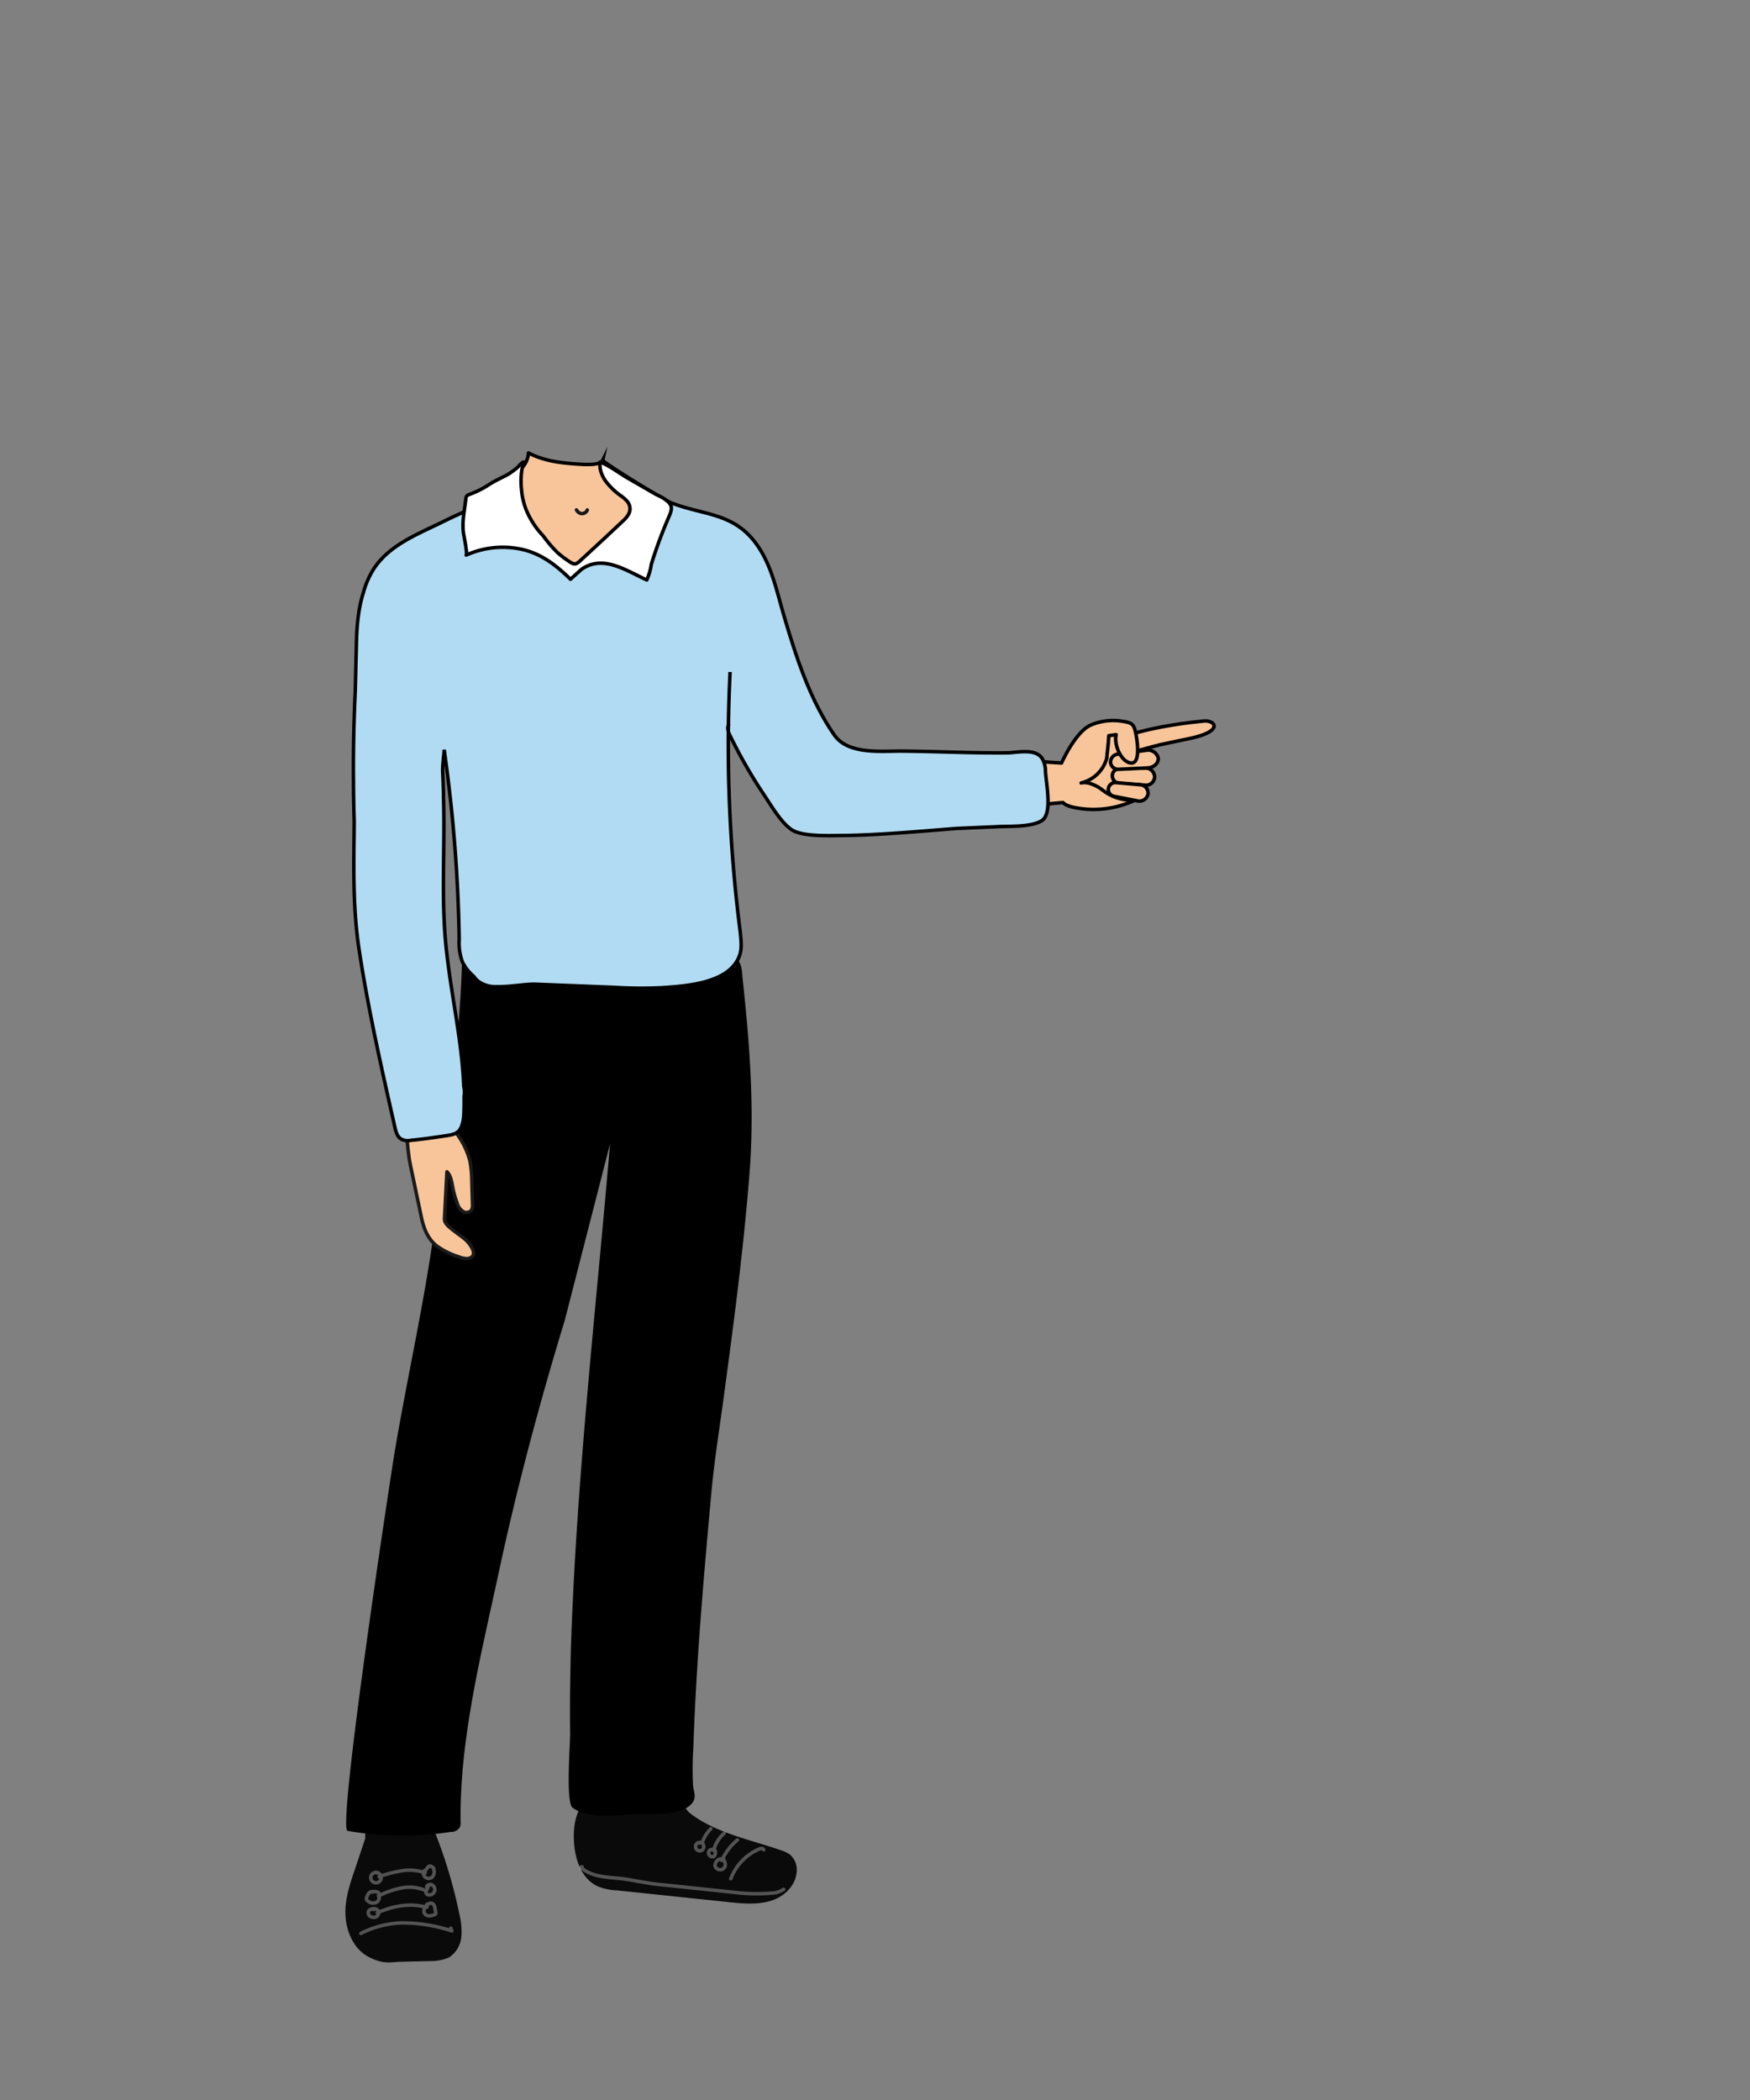 <svg xmlns="http://www.w3.org/2000/svg" viewBox="0 0 500 600"><rect x="0" y="0" width="500" height="600" fill="#808080" stroke="none"/><g opacity="0.92"><path d="M104.9,525.2l-2.8,8.4c-1.5,4.4-3.1,8.9-2.9,13.5s2.3,9.5,6.4,11.6,5.8,1.4,8.8,1.3l8.7-.2a12.1,12.1,0,0,0,5-1,7.4,7.4,0,0,0,3.2-5.3,19.2,19.2,0,0,0-.5-6.3,137.9,137.9,0,0,0-7-23.5c-.6-1.6-1.4-3.2-3.1-3.8a10.5,10.5,0,0,0-3.1-.3,49.2,49.2,0,0,0-7.6.9,9.8,9.8,0,0,0-3.8,1.5A3.1,3.1,0,0,0,104.9,525.2Z" stroke="#000" stroke-linecap="round" stroke-linejoin="round"/></g><g opacity="0.3"><path d="M128.8,550.9l.3.8a45.1,45.1,0,0,0-14.6-2.3,28.4,28.4,0,0,0-11.4,3" fill="none" stroke="#fff" stroke-linecap="round" stroke-linejoin="round"/><path d="M121.5,535.1a13.5,13.5,0,0,0-6.6-.6,35.5,35.5,0,0,0-6.6,1.7" fill="none" stroke="#fff" stroke-linecap="round" stroke-linejoin="round"/><path d="M121.7,540.2a11.6,11.6,0,0,0-6.9-.8,26.6,26.6,0,0,0-6.7,2.3" fill="none" stroke="#fff" stroke-linecap="round" stroke-linejoin="round"/><path d="M121.8,544.8c0-.1.3,0,.2.1h-.4c-4.5-1.3-9.4-.3-13.8,1.6" fill="none" stroke="#fff" stroke-linecap="round" stroke-linejoin="round"/><path d="M107.1,535a1.5,1.5,0,0,1,1,2.8,1.5,1.5,0,0,1-1.9-2.2,1.4,1.4,0,0,1,1.6-.5" fill="none" stroke="#fff" stroke-linecap="round" stroke-linejoin="round"/><path d="M106.1,540.5a3.7,3.7,0,0,1,1.8.1c.1.1.3.1.3.3a.6.6,0,0,1,.1.4,2.3,2.3,0,0,1-.4,2,2.1,2.1,0,0,1-2.7-.1.8.8,0,0,1-.5-.5,1.7,1.7,0,0,1,.1-.7,3.9,3.9,0,0,1,.6-1.1.9.9,0,0,1,1.1-.3" fill="none" stroke="#fff" stroke-linecap="round" stroke-linejoin="round"/><path d="M106.4,545.4a1.4,1.4,0,0,1,1.6.5,1.2,1.2,0,0,1-.3,1.6,1.1,1.1,0,0,1-.7.3,1.7,1.7,0,0,1-1.5-.5,1.2,1.2,0,0,1-.1-1.4,1.1,1.1,0,0,1,1.4-.3" fill="none" stroke="#fff" stroke-linecap="round" stroke-linejoin="round"/><path d="M122,544.1c.5-.2,1.1-.5,1.6-.2s.6.9.7,1.5l.2,1a.9.9,0,0,1-.1.5.5.5,0,0,1-.4.2,4,4,0,0,1-1.5.3,1.6,1.6,0,0,1-1.3-.9,1.4,1.4,0,0,1,0-.9,6.1,6.1,0,0,1,.7-1.4h.3" fill="none" stroke="#fff" stroke-linecap="round" stroke-linejoin="round"/><path d="M121.9,539a1.3,1.3,0,0,1,1.1-.6,1.5,1.5,0,0,1,1.2,1.8,1.6,1.6,0,0,1-1.8,1.2.9.9,0,0,1-.6-.4.8.8,0,0,1,.1-.9l.5-1.2" fill="none" stroke="#fff" stroke-linecap="round" stroke-linejoin="round"/><path d="M121.4,534.4c.7-.3.9-1.7,1.9-1.1s.5.5.6.8a2.2,2.2,0,0,1-.1,1.8,1.5,1.5,0,0,1-2.8-.4c-.1-.3,0-1.2.6-1.1" fill="none" stroke="#fff" stroke-linecap="round" stroke-linejoin="round"/></g><g opacity="0.92"><path d="M222.9,529.1a8.8,8.8,0,0,1,2.4,1.1,5.3,5.3,0,0,1,1.8,4.8c-.4,3.8-3.7,6.7-7.3,7.7s-7.5.7-11.2.3l-32.4-3.4a15.1,15.1,0,0,1-5.2-1.1c-4.4-2-6.2-7.3-6.5-12.2s.6-9.8,4.4-12.5,5.6-2,8.5-2.2,10.3-2.2,13.6-.6,3.4,5.5,5.9,7.5C204.3,524.2,214.3,526.1,222.9,529.1Z" stroke="#000" stroke-linecap="round" stroke-linejoin="round"/></g><g opacity="0.3"><path d="M218.2,528.5c-.2-.5-.9-.4-1.3-.2a15,15,0,0,0-8.1,8.5" fill="none" stroke="#fff" stroke-linecap="round" stroke-linejoin="round"/><path d="M210.7,525.7a16.4,16.4,0,0,0-4.3,5.5c.1.1.3,0,.3-.2" fill="none" stroke="#fff" stroke-linecap="round" stroke-linejoin="round"/><path d="M206.9,523.8a9.7,9.7,0,0,0-3,4.9" fill="none" stroke="#fff" stroke-linecap="round" stroke-linejoin="round"/><path d="M203.1,522.5a10.1,10.1,0,0,0-2.5,4.1s.2,0,.1-.1" fill="none" stroke="#fff" stroke-linecap="round" stroke-linejoin="round"/><path d="M223.9,539.8a6.4,6.4,0,0,1-3.6,1.1,51.7,51.7,0,0,1-6.8.1c-2.1-.1-4.2-.4-6.3-.6l-17.1-1.8a59.7,59.7,0,0,1-6.1-.8c-2.1-.3-4.1-.8-6.1-1-4.1-.5-8.5-.4-11.6-3q-.3-.1-.3-.3c.1-.2.4-.2.3,0" fill="none" stroke="#fff" stroke-linecap="round" stroke-linejoin="round"/><path d="M206.5,531.4h.3a2.5,2.5,0,0,1,.4,1.7,1.5,1.5,0,0,1-2.9,0,2,2,0,0,1,1.5-2c.3,0,.7.1.7.4a.4.4,0,0,1-.5-.2" fill="none" stroke="#fff" stroke-linecap="round" stroke-linejoin="round"/><path d="M203.7,528.4a.4.4,0,0,1,.5.2.7.7,0,0,1,.2.6,1.7,1.7,0,0,1-.4,1.2,1.1,1.1,0,0,1-1.3-1.7,1.6,1.6,0,0,1,1.5-.2" fill="none" stroke="#fff" stroke-linecap="round" stroke-linejoin="round"/><path d="M199.8,526.6c.1-.2.4-.2.6-.2l.4.4a1.5,1.5,0,0,1,.2,1.3,1,1,0,0,1-.4.5,1.2,1.2,0,1,1-.2-2.1" fill="none" stroke="#fff" stroke-linecap="round" stroke-linejoin="round"/></g><path d="M322.3,210.9c.1.3,2.3,17.5,2.3,17.5l-2.9,1.1s-14-5.1-14-5.3l7.7-13.4,3.5-1.8,2.1.3Z" fill="#f8c59a" stroke="#000" stroke-linecap="round" stroke-linejoin="round"/><path d="M317.8,221.6a2.2,2.2,0,0,0,1.9,2.2l7.2.5a2.5,2.5,0,0,0,3-2.3,2.7,2.7,0,0,0-2.8-2.6l-7.3.2A2.1,2.1,0,0,0,317.8,221.6Z" fill="#f8c59a" stroke="#000" stroke-linecap="round" stroke-linejoin="round"/><path d="M317.3,217.9a2.2,2.2,0,0,0,2.4,1.9l8.2-.4c1.8-.1,3.2-1.4,3-2.9a3,3,0,0,0-3.6-2.1l-8.1,1.1A2.3,2.3,0,0,0,317.3,217.9Z" fill="#f8c59a" stroke="#000" stroke-linecap="round" stroke-linejoin="round"/><path d="M321.9,210.2c8.4-2.8,19-3.9,22.1-4.2s5.9,2.9-4.1,5-7.6,1.5-14.5,3.4-5.7-.9-5.7-.9S320.9,210.5,321.9,210.2Z" fill="#f8c59a" stroke="#000" stroke-linecap="round" stroke-linejoin="round"/><path d="M324.3,228.6a27.7,27.7,0,0,1-16.3,2.3c-3.5-.5-4.3-1.6-4.3-1.6l-12.1,1.1.7-13.1,11,.7s4-9.1,8.5-10.9a16.3,16.3,0,0,1,9-1c2.8.4,3.2,1,3.7,3.4s1.4,8.8-1.4,8.5-4.9-5.3-4.2-8.1l-2.1.3c-.1,2.2-.4,4.3-.6,6.5a10,10,0,0,1-7.3,7c2-.5,4.7.9,6.2,2.1A13.6,13.6,0,0,0,324.3,228.6Z" fill="#f8c59a" stroke="#000" stroke-linecap="round" stroke-linejoin="round"/><path d="M316.7,225.2a2,2,0,0,0,1.5,2.3l6.7,1.3a2.5,2.5,0,0,0,3.1-1.9,2.4,2.4,0,0,0-2.3-2.7l-6.9-.6A2,2,0,0,0,316.7,225.2Z" fill="#f8c59a" stroke="#000" stroke-linecap="round" stroke-linejoin="round"/><path d="M161.4,377.1c-7.2,23.6-13.6,47.5-18.8,71.7s-11.3,48.1-11,71.8a2.7,2.7,0,0,1-.3,1.6,2.9,2.9,0,0,1-2.5,1.2,91.3,91.3,0,0,1-29.5-.3c-3-.6,12-99.4,13.5-108.5,3.8-22.5,9-44.8,11.8-67.4s6.7-47.9,7.4-72.2a6.1,6.1,0,0,1,.3-1.3l.9-.6c5-2.6,10.2-1.7,15.6-1.8s13-.2,19.5-.1c12,.3,24,.7,36,.7,2.1,0,4.5.2,6,1.7s1.7,3.4,1.8,5.3c2,18.4,3.5,37,2.1,55.6-1.6,20.8-4.3,41.6-7.1,62.3-1.3,10-3,20.1-3.9,30.2-2.2,24.2-4.3,48.2-5.1,72.4A93.7,93.7,0,0,0,198,510c.2,1.9,1,3.4-.1,5-2.9,3.9-11,3.2-15.2,3.3-5.9.1-14,1.8-19.1-1.8-2-1.4-.7-18.2-.7-21.1-.1-8,0-15.9.2-23.8,1.5-48.1,7.1-96.6,11.2-144.8" fill-rule="evenodd"/><path d="M116.8,330.1c0,.3.1.6.1.8.3,2,.8,4,1.2,6l2.4,11.4c.7,3,1.8,5.7,4.3,7.7a21.7,21.7,0,0,0,6.3,3.1,5.8,5.8,0,0,0,2.6.5c3.4-.7.5-4.4-.8-5.5s-2.3-1.7-3.4-2.6-2.6-1.9-2.5-3.4l.7-13.3c1.1,1.1,1.3,2.7,1.6,4.2a25.2,25.2,0,0,0,1.3,4.7,4.1,4.1,0,0,0,1.5,2.3,1.9,1.9,0,0,0,2.6-.2,3.2,3.2,0,0,0,.3-1.7l-.2-6.7a34.3,34.3,0,0,0-.5-5.6,22.6,22.6,0,0,0-5.2-9.6,4.8,4.8,0,0,0-1.6-1.3,4.5,4.5,0,0,0-2.3-.4c-2.4.1-4.9,0-7.2.9s-1.8,1.3-1.7,3.1A50.7,50.7,0,0,0,116.8,330.1Z" fill="#f8c59a" stroke="#1a1a1a" stroke-linecap="round" stroke-linejoin="round"/><path d="M208.4,206.8c-.8.8-.4,2.2.1,3.2a143.7,143.7,0,0,0,9.2,16.2c2.2,3.2,5.2,8.6,8.4,10.8s11.3,1.7,15.8,1.7c10.5-.2,21-1.2,31.4-2l11.5-.5c3.4-.2,9.7.2,12.8-1.7s1.4-9.9,1.1-14.1a7.2,7.2,0,0,0-1-3.8c-2-2.8-6.9-1.6-9.8-1.5-10,.1-19.9-.4-29.8-.5-6.1-.1-15.8,1.2-19.8-4.7-6.9-10-10.8-22.1-14.2-33.6-2.1-7-3.5-14.5-7.8-20.6-6.5-9.2-14.9-8.4-24.2-11.9-2.5-.9-20.1-11.9-19.9-12.3a4,4,0,0,0,.3,2.6,16.2,16.2,0,0,0,4.6,6.1,12.5,12.5,0,0,1,2.3,2.3c.9,1.1,1.9,2.2,2.9,3.2l5.5,5.3c.2.2-4.5,1.8-5,1.8s-3.4-.4-5.2-.1a7.7,7.7,0,0,0-3.9,2c-2.2,1.8-5.3,6.2-8,6.9s-6.6-4-8.3-5.6a119.6,119.6,0,0,1-10.9-11.6,3.6,3.6,0,0,0-2-1.5h-1.3c-6,1.1-11.4,3.6-16.7,6.2-7.3,3.6-15.6,6.7-20,13.9a24.7,24.7,0,0,0-2.7,6.4c-1.6,5-1.9,10.4-2,15.8l-.3,12.2c-.4,8.7-.6,17.5-.5,26.2,0,3.8.1,7.5.2,11.3-.1,12.4-.5,24.4,1.5,37.1,2.6,16.9,6.4,33.6,10.2,50.4.3,1.2.7,2.5,1.8,3.1a4.2,4.2,0,0,0,2.7.3c3.3-.3,6.6-.8,10-1.3,1.3-.2,2.8-.4,3.7-1.4s1.3-2.8,1.4-4.3.1-3.7.1-5.6a6.8,6.8,0,0,0-.1-2.8c-.5-12.8-3.5-25.7-4.9-38.5-1.7-14.7-.4-29.5-.9-44.2,0-2.2-.1-4.5-.2-6.7s.1-3,.2-4.5a17.9,17.9,0,0,0,.2-2.3,428.7,428.7,0,0,1,4.3,54.2,15.6,15.6,0,0,0,.9,6.4,13.1,13.1,0,0,0,3.3,4.2,5.7,5.7,0,0,0,1.3,1.4,8.2,8.2,0,0,0,4.3,1.5h1.7c3.6,0,7.7-.8,10.3-.7l22.6.9a121.6,121.6,0,0,0,13.5.1c7.3-.5,19.7-1.3,22.3-9.5.6-2,.3-4.2.1-6.4a420,420,0,0,1-2.9-74.3" fill="#b1dbf2" stroke="#000" stroke-miterlimit="10"/><path d="M181.7,143.5a19.6,19.6,0,0,1,4.2,3.9,5.5,5.5,0,0,1,1.2,2.7c.2,1.8-.9,3.4-2.1,4.7a13.9,13.9,0,0,1-6.3,3.7c-2.1.5-4.3.7-6.5,1.2a21.2,21.2,0,0,0-7.4,3.6,3.2,3.2,0,0,1-2.4.9,4.7,4.7,0,0,1-.9-.6c-2.8-2.2-5.9-5.1-9.2-6.6s-5.9-1-8.3-3.3-5.7-5.8-5.1-9.3a8.5,8.5,0,0,1,.9-2.2c1.7-3,4.5-5.2,7.4-7.1a6.9,6.9,0,0,0,3.8-5.7c4.9,2.6,10.5,3,15.9,3.3,1.8,0,3.6.1,5.1-.8C171.8,137.2,178,140.7,181.7,143.5Z" fill="#f8c59a" stroke="#000" stroke-linecap="round" stroke-linejoin="round"/><path d="M167.8,145.7a1.6,1.6,0,0,1-2.6.6c-.2-.1-.3-.4-.5-.6" fill="none" stroke="#1a1a1a" stroke-linecap="round" stroke-linejoin="round"/><path d="M180,145.5c-.1,1.6-1.3,2.7-2.6,3.9l-4.8,4.5L166,160c-1.4,1.3-1.8,1.5-3.4.4a28.5,28.5,0,0,1-3.3-2.5,37.2,37.2,0,0,1-4.1-4.8,23.2,23.2,0,0,1-3.9-5.4,19.5,19.5,0,0,1-2.3-7.9,20.5,20.5,0,0,1,.6-7.8c-.6.2-1.3,1.1-1.8,1.6a24.8,24.8,0,0,1-2.6,1.9c-1.8,1-3.7,1.8-5.4,2.9a26.2,26.2,0,0,1-5.8,2.9,1.5,1.5,0,0,0-.7.5,1.9,1.9,0,0,0-.2.7c-.4,3.5-1.2,6.9-.6,10.3.1.5,1.1,5.6.7,5.8a25.5,25.5,0,0,1,16.1-1.6c5.6,1.3,9.8,4.7,13.7,8.5l3.1-2.8c6.2-4.4,12.9.4,18.7,3a17.8,17.8,0,0,0,1.3-4.5,128.4,128.4,0,0,1,5-13.5c.7-1.7,1.3-3-.3-4.4s-2.7-1.6-4-2.4l-7.8-4.5c-2.5-1.5-4.8-3.3-7.5-4.4-.4,1.8.5,4,1.5,5.4a19.2,19.2,0,0,0,4.6,4.4C178.9,142.8,180,143.7,180,145.5Z" fill="#fff" stroke="#000" stroke-linecap="round" stroke-linejoin="round"/></svg>
